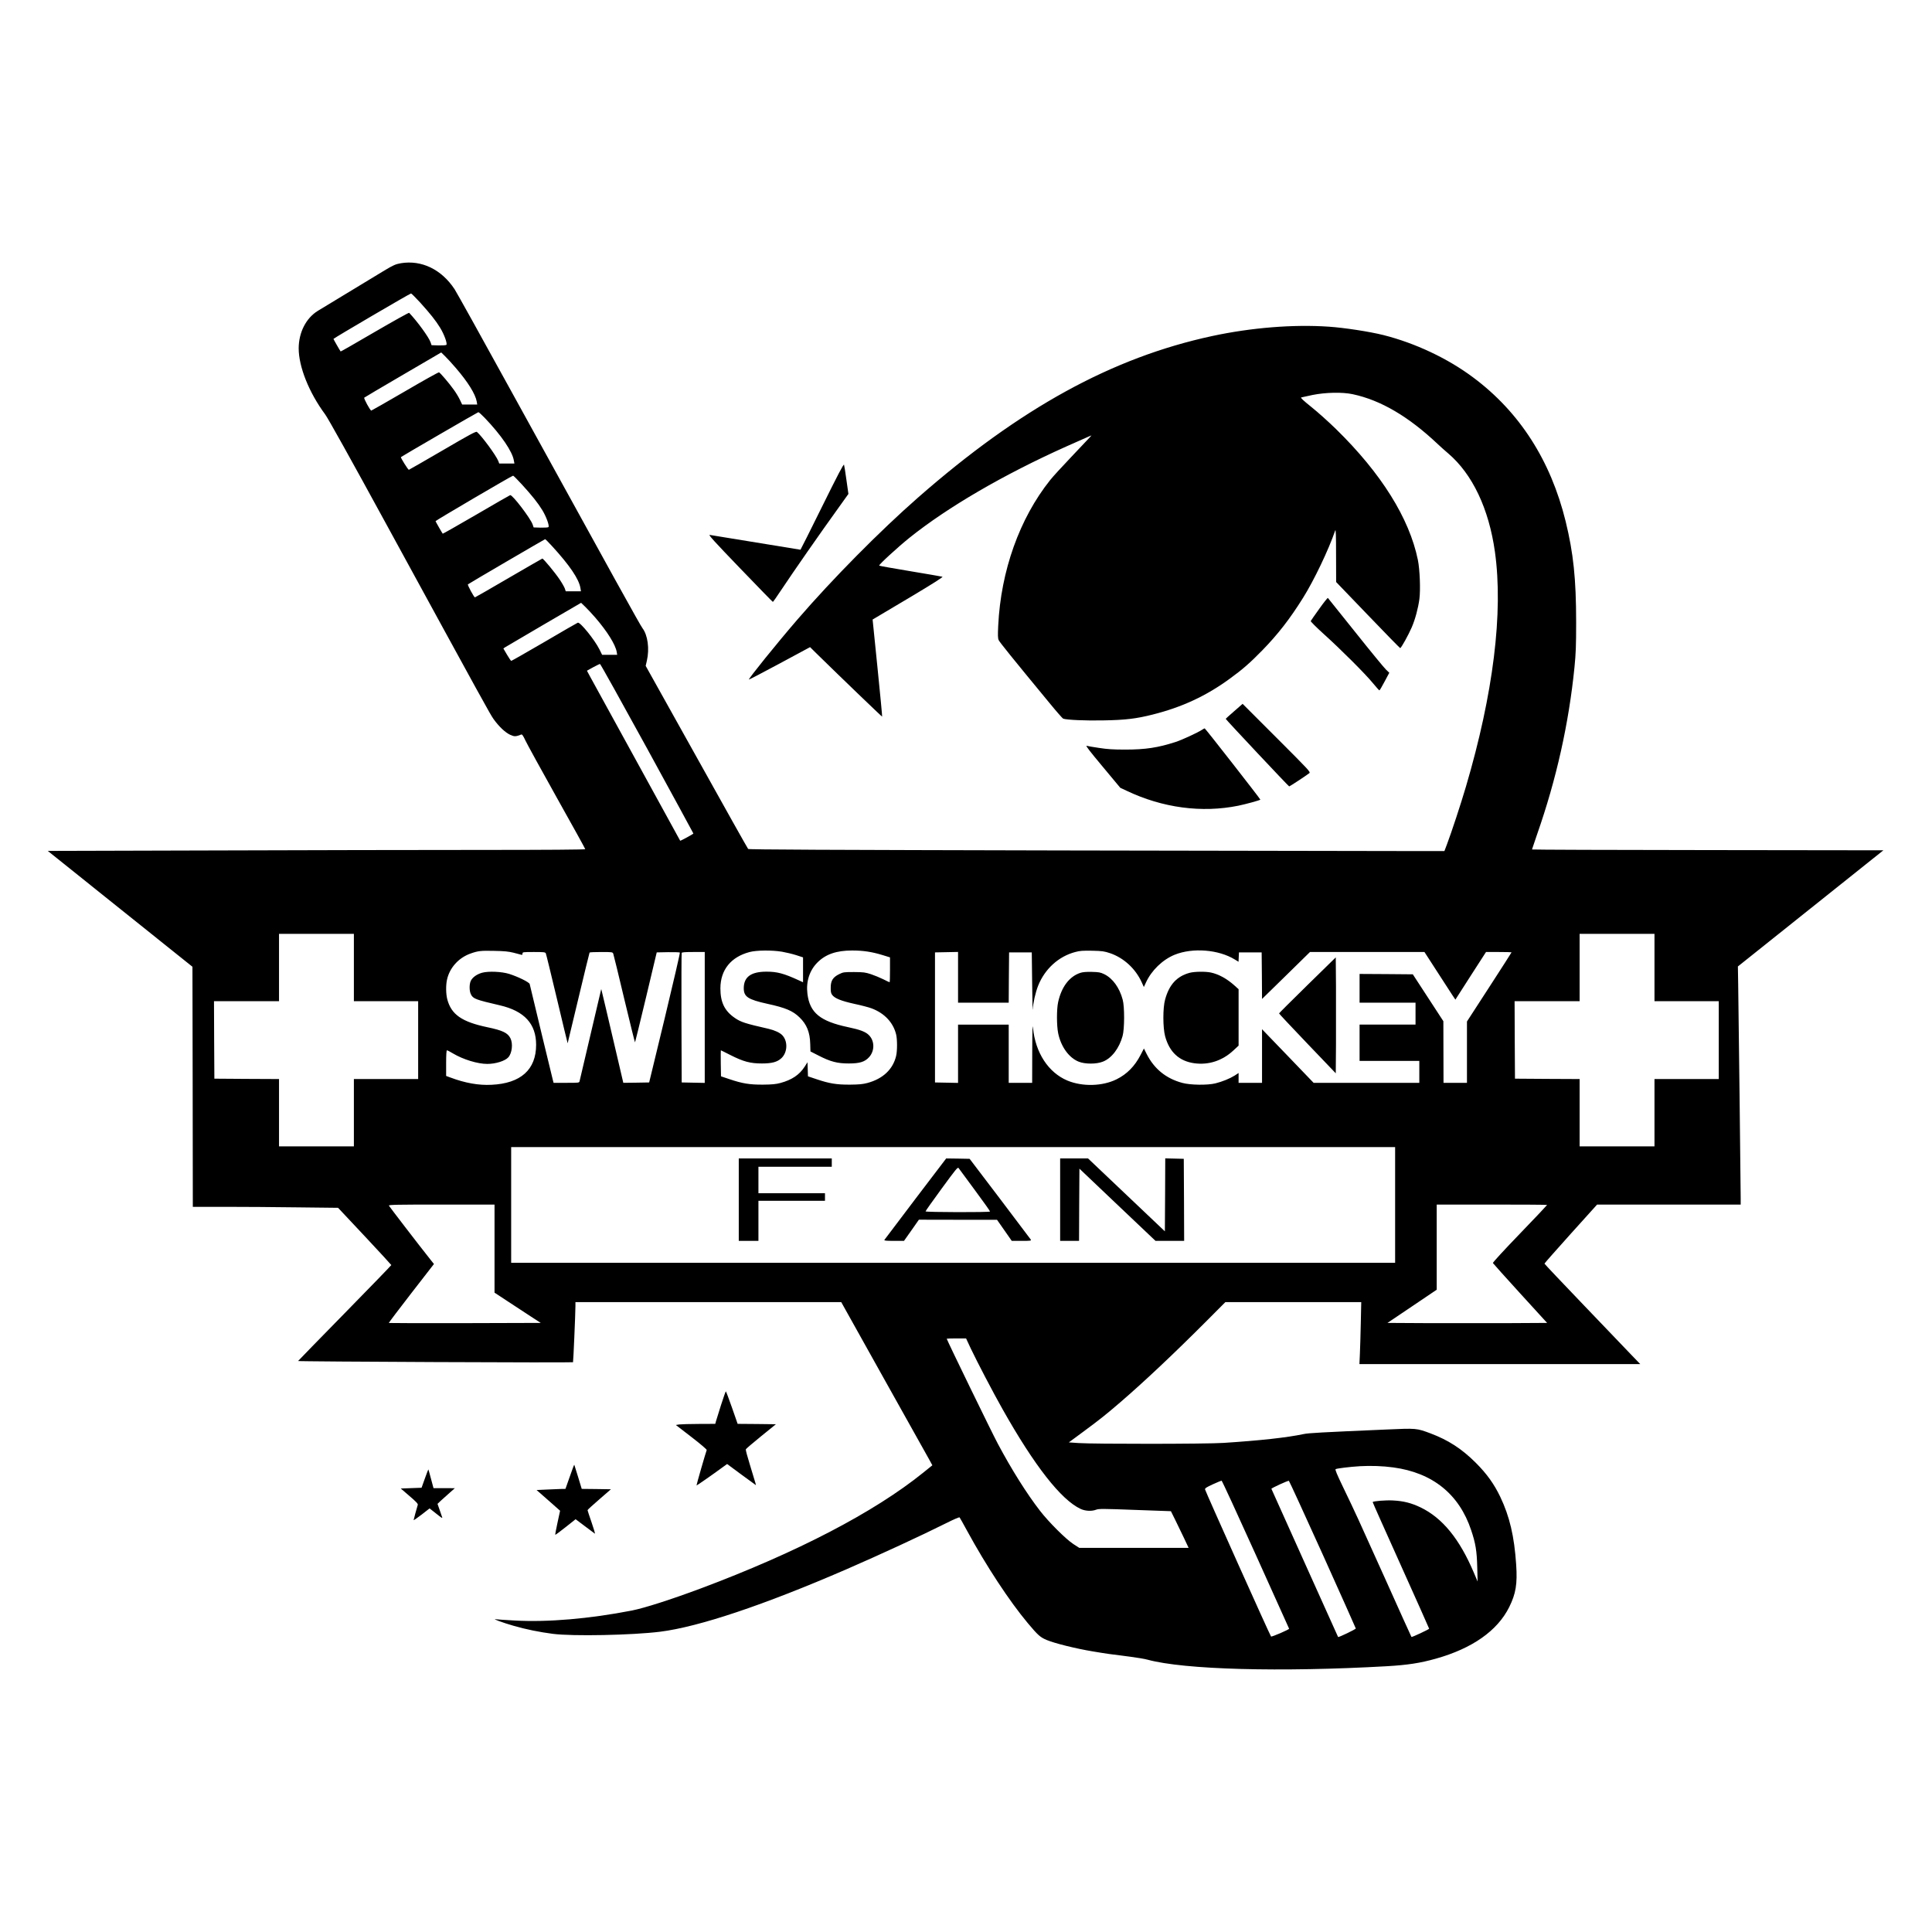 <?xml version="1.0" standalone="no"?>
<!DOCTYPE svg PUBLIC "-//W3C//DTD SVG 20010904//EN"
 "http://www.w3.org/TR/2001/REC-SVG-20010904/DTD/svg10.dtd">
<svg version="1.0" xmlns="http://www.w3.org/2000/svg"
 width="2555pt" height="2555pt" viewBox="0 0 2555 2555"
 preserveAspectRatio="xMidYMid meet">
<g transform="translate(0,2555) scale(0.1,-0.1)"
fill="#000000" stroke="none">
<path d="M5302 22069 c-69 -12 -100 -25 -218 -96 -208 -126 -812 -492 -881
-534 -156 -96 -252 -285 -253 -495 0 -244 136 -585 350 -874 37 -49 340 -593
806 -1447 1316 -2410 1374 -2515 1421 -2582 70 -98 154 -178 219 -208 57 -26
73 -26 150 4 9 3 26 -22 52 -79 21 -45 208 -386 415 -756 208 -370 377 -677
377 -682 0 -6 -501 -10 -1372 -10 -755 0 -2355 -3 -3555 -7 l-2181 -6 956
-766 957 -766 3 -1587 2 -1588 428 0 c235 0 667 -3 960 -7 l533 -6 352 -375
c194 -207 352 -379 352 -382 0 -4 -277 -290 -615 -635 -338 -345 -616 -630
-618 -634 -3 -8 3628 -24 3636 -16 4 4 31 626 32 743 l0 52 1758 0 1757 0 565
-1012 c311 -556 582 -1041 603 -1078 l37 -68 -124 -100 c-649 -523 -1664
-1051 -2937 -1528 -400 -149 -743 -259 -914 -293 -560 -109 -1109 -156 -1545
-132 -124 7 -238 14 -255 17 -52 8 95 -46 235 -86 165 -48 344 -84 521 -107
265 -34 1048 -18 1419 28 511 64 1371 352 2460 824 449 195 990 445 1334 617
87 44 162 76 166 71 4 -4 49 -84 100 -178 254 -466 560 -931 802 -1220 134
-160 165 -188 252 -224 106 -44 379 -112 606 -150 186 -31 213 -35 500 -71 85
-11 187 -28 227 -39 485 -132 1757 -166 3168 -86 270 16 436 41 645 100 480
135 812 368 968 680 89 179 110 307 93 562 -25 377 -87 639 -211 899 -82 170
-177 303 -324 450 -186 185 -362 299 -598 388 -185 69 -185 69 -587 51 -858
-37 -1026 -46 -1091 -60 -223 -47 -568 -85 -1060 -117 -227 -15 -1704 -16
-1915 -2 l-130 9 195 144 c224 166 292 220 485 386 314 270 712 645 1145 1079
l245 246 899 0 898 0 -6 -277 c-3 -153 -9 -338 -12 -411 l-6 -132 1857 0 1857
0 -108 112 c-59 62 -344 360 -633 661 -289 301 -526 552 -526 556 0 5 157 182
348 395 l348 386 950 0 949 0 0 88 c0 121 -28 2522 -33 2819 l-4 242 962 768
962 768 -2324 3 c-1277 1 -2323 5 -2323 8 0 3 31 94 69 204 254 726 418 1460
493 2206 18 183 22 280 22 594 0 575 -36 914 -139 1336 -198 805 -609 1445
-1222 1902 -338 253 -768 455 -1188 561 -185 46 -509 96 -723 111 -471 32
-1025 -13 -1542 -124 -1323 -285 -2539 -953 -3887 -2134 -509 -446 -1133
-1077 -1599 -1617 -271 -314 -649 -783 -640 -792 2 -2 185 93 406 212 l403
217 86 -85 c311 -305 864 -837 867 -834 2 2 -25 291 -61 643 -36 351 -65 640
-65 641 0 1 24 15 54 32 30 17 242 143 471 280 286 171 411 251 398 254 -10 3
-200 36 -423 73 -223 37 -409 70 -413 74 -10 9 244 242 399 367 508 407 1245
836 2072 1207 145 65 280 124 300 133 l37 15 -25 -28 c-14 -16 -122 -130 -240
-254 -118 -124 -246 -263 -283 -310 -404 -507 -651 -1199 -686 -1925 -6 -127
-5 -166 6 -190 12 -27 177 -232 673 -833 91 -111 172 -203 180 -206 49 -17
296 -28 532 -23 290 5 433 22 651 77 387 97 709 246 1024 477 167 121 268 210
428 374 208 214 363 414 537 692 146 233 339 637 426 892 8 22 11 -68 11 -326
l1 -356 420 -437 c230 -240 423 -437 427 -437 13 0 110 175 153 275 46 107 84
250 101 373 16 123 6 390 -20 518 -113 552 -485 1146 -1082 1730 -96 94 -242
225 -326 292 -109 88 -147 123 -135 127 9 3 78 17 152 33 170 34 393 39 528
10 372 -79 741 -296 1127 -661 33 -31 95 -87 139 -124 319 -273 536 -730 616
-1300 112 -800 -21 -1877 -384 -3107 -67 -228 -191 -604 -250 -760 l-34 -90
-444 0 c-243 0 -2313 4 -4598 8 -3146 7 -4158 11 -4166 20 -7 7 -314 554 -683
1217 l-672 1204 16 70 c36 157 11 337 -58 428 -32 42 -346 610 -1735 3133
-387 704 -725 1312 -750 1350 -173 262 -436 389 -710 344z m251 -516 c138
-153 207 -239 268 -338 53 -86 98 -210 82 -226 -5 -5 -52 -8 -103 -7 l-93 3
-13 39 c-24 68 -174 274 -283 389 -5 4 -209 -110 -455 -253 -246 -144 -449
-260 -451 -258 -8 9 -95 161 -95 166 0 8 1010 600 1026 601 5 1 58 -52 117
-116z m474 -868 c162 -188 260 -346 278 -447 l6 -38 -100 0 -99 0 -30 63 c-16
34 -52 94 -80 132 -60 85 -179 224 -196 231 -7 3 -209 -110 -450 -251 -241
-140 -442 -255 -446 -255 -14 0 -102 162 -93 171 4 4 235 141 513 303 l505
295 48 -47 c27 -26 92 -96 144 -157z m384 -662 c219 -229 366 -445 385 -565
l7 -38 -101 0 -100 0 -12 33 c-30 75 -219 332 -283 385 -12 10 -94 -34 -453
-244 -241 -140 -442 -256 -447 -257 -9 -2 -112 162 -105 168 14 12 1016 594
1024 594 6 1 45 -34 85 -76z m491 -880 c137 -151 207 -238 269 -338 53 -86 98
-210 82 -226 -5 -5 -52 -8 -103 -7 l-93 3 -13 39 c-30 84 -268 396 -297 388
-7 -2 -209 -118 -450 -259 -241 -140 -440 -253 -442 -251 -8 9 -95 161 -95
166 0 8 1010 601 1025 601 6 1 58 -52 117 -116z m394 -810 c237 -258 361 -441
380 -560 l7 -43 -101 0 -100 0 -12 36 c-7 20 -38 75 -70 122 -61 91 -216 278
-228 275 -4 -1 -205 -117 -446 -257 -241 -141 -441 -256 -445 -256 -12 0 -101
164 -93 172 10 10 1015 597 1022 598 3 0 42 -39 86 -87z m577 -951 c159 -184
266 -357 283 -454 l6 -38 -99 0 -100 0 -36 73 c-64 127 -255 364 -286 352 -9
-3 -208 -118 -443 -256 -235 -137 -432 -249 -437 -249 -4 0 -30 37 -56 82
l-48 82 23 16 c13 8 244 144 514 302 l491 286 58 -56 c32 -32 91 -94 130 -140z
m685 -1731 c336 -615 612 -1121 612 -1124 0 -6 -171 -100 -175 -95 -1 2 -260
473 -575 1048 -315 575 -592 1080 -616 1122 l-42 78 81 45 c45 24 87 45 92 44
6 0 286 -503 623 -1118z m-3878 -2896 l0 -445 425 0 425 0 0 -515 0 -515 -425
0 -425 0 0 -445 0 -445 -495 0 -495 0 0 445 0 445 -427 2 -428 3 -3 513 -2
512 430 0 430 0 0 445 0 445 495 0 495 0 0 -445z m17200 0 l0 -445 425 0 425
0 0 -515 0 -515 -425 0 -425 0 0 -445 0 -445 -495 0 -495 0 0 445 0 445 -427
2 -428 3 -3 513 -2 512 430 0 430 0 0 445 0 445 495 0 495 0 0 -445z m-15090
196 c47 -12 93 -24 103 -27 12 -4 17 0 17 15 0 20 5 21 150 21 132 0 150 -2
158 -17 5 -10 71 -282 148 -605 76 -322 140 -585 141 -585 1 1 65 270 143 597
78 327 144 598 147 603 2 4 72 7 154 7 146 0 150 -1 159 -22 5 -13 71 -283
146 -600 76 -318 140 -576 142 -573 2 2 68 271 146 597 l141 593 149 3 c82 1
153 -1 157 -5 4 -5 -86 -393 -199 -863 l-207 -855 -171 -3 -171 -2 -67 287
c-130 559 -225 958 -225 953 -1 -5 -255 -1088 -286 -1217 -5 -23 -7 -23 -175
-23 l-169 0 -10 38 c-8 27 -269 1112 -306 1268 -5 24 -151 96 -270 134 -98 31
-273 39 -359 16 -72 -20 -132 -64 -152 -112 -19 -46 -18 -132 4 -174 28 -58
63 -71 382 -145 324 -75 480 -244 480 -522 0 -329 -203 -511 -590 -529 -169
-9 -349 23 -543 96 l-57 21 0 170 c0 114 4 169 11 169 6 0 41 -18 79 -41 136
-81 327 -139 454 -139 111 0 235 39 278 87 50 55 64 182 28 253 -36 71 -103
103 -303 145 -339 71 -479 168 -532 370 -18 70 -20 182 -4 257 34 159 154 293
315 349 97 34 132 38 309 34 131 -2 190 -8 255 -24z m3551 13 c52 -9 136 -29
187 -45 l92 -30 0 -164 0 -165 -57 26 c-198 91 -286 114 -426 114 -205 0 -300
-69 -301 -218 0 -114 55 -150 312 -207 240 -52 337 -93 426 -180 95 -92 137
-196 141 -350 l3 -100 110 -56 c156 -80 247 -103 397 -103 145 0 212 21 269
84 75 83 74 214 -3 291 -44 44 -116 72 -275 105 -369 78 -507 190 -538 441
-20 161 27 309 132 414 109 110 252 159 460 159 146 0 263 -18 403 -61 l97
-30 0 -164 c0 -91 -2 -165 -5 -165 -3 0 -40 17 -83 39 -42 21 -115 51 -162 67
-77 25 -99 28 -225 29 -134 0 -142 -1 -198 -28 -82 -41 -111 -86 -111 -177 -1
-54 3 -75 19 -97 34 -46 118 -80 295 -119 90 -19 192 -46 226 -59 171 -64 287
-188 325 -345 16 -66 16 -217 0 -284 -42 -178 -175 -303 -380 -358 -60 -16
-109 -21 -231 -22 -179 -1 -273 15 -445 73 l-110 37 -3 93 -3 93 -38 -59 c-70
-108 -169 -174 -320 -215 -60 -16 -109 -21 -231 -22 -179 -1 -273 15 -445 73
l-110 37 -3 172 c-1 95 -1 172 1 172 1 0 59 -28 127 -63 172 -87 262 -111 415
-111 134 0 204 19 259 70 81 76 87 222 13 302 -32 35 -102 67 -182 86 -312 71
-367 89 -447 144 -136 93 -191 207 -191 392 1 244 139 415 387 480 92 24 295
26 427 4z m4338 -19 c182 -62 338 -205 420 -386 l28 -62 27 58 c73 161 221
304 381 369 238 96 580 69 795 -63 l49 -30 3 62 3 62 150 0 150 0 3 -308 2
-308 317 310 317 311 757 0 757 0 163 -252 c89 -139 181 -281 204 -315 l42
-63 202 315 203 315 169 0 c93 0 169 -2 169 -4 0 -3 -133 -210 -295 -460
l-295 -455 0 -405 0 -406 -155 0 -155 0 -1 408 -1 407 -202 310 -202 310 -352
3 -352 2 0 -190 0 -190 370 0 370 0 0 -145 0 -145 -370 0 -370 0 0 -240 0
-240 395 0 395 0 0 -145 0 -145 -699 0 -699 0 -341 355 -341 354 0 -354 0
-355 -155 0 -155 0 0 65 0 65 -52 -34 c-64 -40 -162 -80 -254 -103 -104 -26
-333 -23 -438 6 -216 58 -373 186 -473 385 l-35 70 -44 -85 c-77 -149 -180
-254 -317 -322 -186 -93 -452 -100 -651 -17 -252 106 -423 368 -455 697 -6 63
-9 -28 -10 -319 l-1 -408 -155 0 -155 0 0 385 0 385 -335 0 -335 0 0 -385 0
-386 -152 3 -153 3 0 860 0 860 153 3 152 3 0 -336 0 -335 335 0 335 0 2 333
3 332 150 0 150 0 5 -405 c3 -223 6 -380 8 -350 4 84 36 226 71 314 89 223
271 388 491 446 62 17 100 19 225 17 134 -3 159 -7 234 -32z m-5359 -850 l0
-866 -152 3 -153 3 -3 850 c-1 468 0 856 3 863 3 9 44 12 155 12 l150 0 0
-865z m9130 -2480 l0 -765 -5845 0 -5845 0 0 765 0 765 5845 0 5845 0 0 -765z
m-11910 -578 l0 -582 175 -115 c96 -63 234 -153 305 -200 l131 -85 -1002 -3
c-551 -1 -1004 0 -1007 2 -2 3 131 179 296 392 l301 388 -48 60 c-159 200
-543 701 -548 712 -4 12 107 14 696 14 l701 0 0 -583z m13920 578 c0 -3 -162
-175 -361 -381 -199 -206 -359 -380 -356 -387 3 -6 165 -187 361 -402 l356
-390 -524 -3 c-289 -1 -764 -1 -1056 0 l-531 3 325 219 326 220 0 563 0 563
730 0 c402 0 730 -2 730 -5z m-7621 -1900 c82 -173 296 -583 419 -800 423
-751 775 -1200 1033 -1320 63 -29 147 -33 206 -10 34 13 92 13 513 -3 l475
-17 57 -115 c31 -63 84 -172 117 -242 l60 -128 -723 0 -723 0 -79 51 c-97 63
-325 290 -440 439 -178 230 -376 546 -558 887 -77 143 -676 1375 -676 1389 0
2 58 4 128 4 l128 0 63 -135z m5586 -1571 c520 -70 872 -353 1031 -831 58
-172 75 -275 80 -488 l5 -190 -49 115 c-190 449 -416 725 -705 865 -123 59
-227 85 -367 92 -96 5 -254 -8 -267 -21 -2 -2 166 -377 372 -835 206 -458 375
-836 375 -840 0 -8 -229 -116 -234 -109 -2 1 -162 356 -356 788 -363 806 -374
831 -554 1205 -75 156 -102 221 -93 226 19 10 188 31 322 39 149 8 297 3 440
-16z m-1820 -1150 c242 -537 441 -980 443 -983 4 -10 -231 -112 -239 -103 -14
15 -872 1928 -873 1946 -1 15 23 30 104 67 58 26 110 48 115 48 6 0 208 -439
450 -975z m887 0 c240 -533 437 -974 438 -980 0 -11 -228 -120 -234 -113 -1 2
-200 443 -441 979 -241 536 -440 978 -441 981 -4 8 218 110 231 106 5 -2 206
-440 447 -973z"/>
<path d="M17290 12522 c-206 -202 -375 -370 -375 -374 0 -5 169 -184 375 -400
l375 -392 3 381 c1 210 1 555 0 767 l-3 385 -375 -367z"/>
<path d="M14289 12685 c-146 -47 -252 -186 -296 -390 -20 -95 -20 -307 1 -410
37 -178 143 -325 273 -376 84 -33 233 -33 318 1 116 45 216 176 261 340 26 93
27 387 1 480 -42 158 -132 282 -244 337 -51 24 -71 28 -163 30 -71 2 -120 -2
-151 -12z"/>
<path d="M15733 12685 c-170 -46 -271 -156 -325 -354 -31 -110 -30 -371 0
-484 57 -211 186 -330 386 -358 190 -26 370 33 516 168 l70 65 0 373 0 373
-52 47 c-102 92 -211 152 -316 174 -72 15 -215 13 -279 -4z"/>
<path d="M9770 9685 l0 -545 130 0 130 0 0 265 0 265 440 0 440 0 0 50 0 50
-440 0 -440 0 0 175 0 175 485 0 485 0 0 55 0 55 -615 0 -615 0 0 -545z"/>
<path d="M12108 9698 c-222 -293 -408 -539 -412 -545 -6 -10 22 -13 126 -13
l133 0 99 140 98 140 517 -1 516 0 98 -140 97 -139 131 0 c121 0 129 1 120 18
-6 9 -190 253 -409 542 l-399 525 -155 3 -155 2 -405 -532z m785 112 c112
-151 202 -278 200 -282 -7 -12 -853 -10 -853 2 0 6 96 141 213 301 188 257
213 288 224 272 7 -10 104 -142 216 -293z"/>
<path d="M14020 9685 l0 -545 125 0 125 0 2 477 3 478 503 -478 503 -477 190
0 189 0 -2 543 -3 542 -122 3 -123 3 -2 -482 -3 -483 -508 482 -508 482 -184
0 -185 0 0 -545z"/>
<path d="M10872 18851 c-155 -314 -284 -571 -286 -571 -2 0 -195 31 -428 70
-232 38 -495 81 -583 95 -88 14 -173 28 -189 31 -23 5 61 -88 400 -440 236
-245 431 -446 435 -446 3 0 50 66 104 148 171 257 516 753 772 1108 l123 172
-26 183 c-14 101 -28 192 -32 203 -6 13 -83 -134 -290 -553z"/>
<path d="M17447 17499 c-59 -82 -110 -155 -113 -162 -2 -7 73 -82 167 -167
231 -208 556 -533 654 -653 44 -53 83 -97 87 -97 4 0 35 52 69 117 l62 116
-42 40 c-23 21 -205 242 -403 491 -198 248 -364 454 -367 458 -4 4 -55 -60
-114 -143z"/>
<path d="M16322 16145 c-62 -53 -112 -99 -112 -102 0 -8 831 -893 839 -893 8
0 225 143 266 175 19 15 0 35 -431 466 l-451 451 -111 -97z"/>
<path d="M15895 15898 c-54 -36 -268 -135 -350 -161 -232 -75 -398 -100 -665
-100 -159 0 -237 5 -345 22 -77 11 -151 24 -164 28 -18 4 41 -72 210 -274
l234 -281 85 -40 c475 -226 993 -295 1477 -197 101 21 280 70 291 80 4 4 -726
940 -736 942 -4 1 -20 -8 -37 -19z"/>
<path d="M9535 6968 c-32 -101 -62 -198 -67 -215 l-9 -33 -217 -1 c-119 0
-237 -4 -261 -7 l-43 -7 206 -159 c117 -90 205 -165 202 -172 -15 -39 -138
-466 -135 -469 3 -2 204 137 359 251 l46 33 189 -140 c104 -76 190 -139 191
-139 3 0 4 -3 -80 273 -32 103 -56 193 -53 200 3 8 94 85 202 173 l196 159
-253 3 -253 2 -75 215 c-41 118 -78 215 -81 215 -3 0 -32 -82 -64 -182z"/>
<path d="M7573 6128 c-11 -29 -37 -101 -57 -160 l-38 -108 -62 -1 c-33 -1
-119 -4 -190 -8 l-130 -6 156 -137 155 -137 -34 -157 c-19 -86 -32 -158 -30
-161 3 -2 64 43 137 101 l132 105 121 -91 c67 -50 127 -95 134 -100 6 -5 -13
61 -43 147 -30 86 -54 160 -54 164 0 5 70 69 155 142 l154 134 -193 3 -193 2
-48 158 c-26 86 -49 158 -50 160 -2 2 -12 -21 -22 -50z"/>
<path d="M5619 5998 l-44 -123 -138 -5 -137 -5 115 -99 c89 -76 114 -103 110
-117 -13 -41 -55 -195 -55 -202 0 -5 48 29 106 73 l105 82 42 -33 c23 -18 62
-49 86 -68 25 -20 42 -29 40 -21 -3 8 -19 53 -34 99 l-29 83 44 42 c25 22 77
69 115 103 l70 62 -141 1 -141 0 -33 123 c-18 67 -33 123 -35 125 -1 1 -22
-53 -46 -120z"/>
</g>
</svg>
